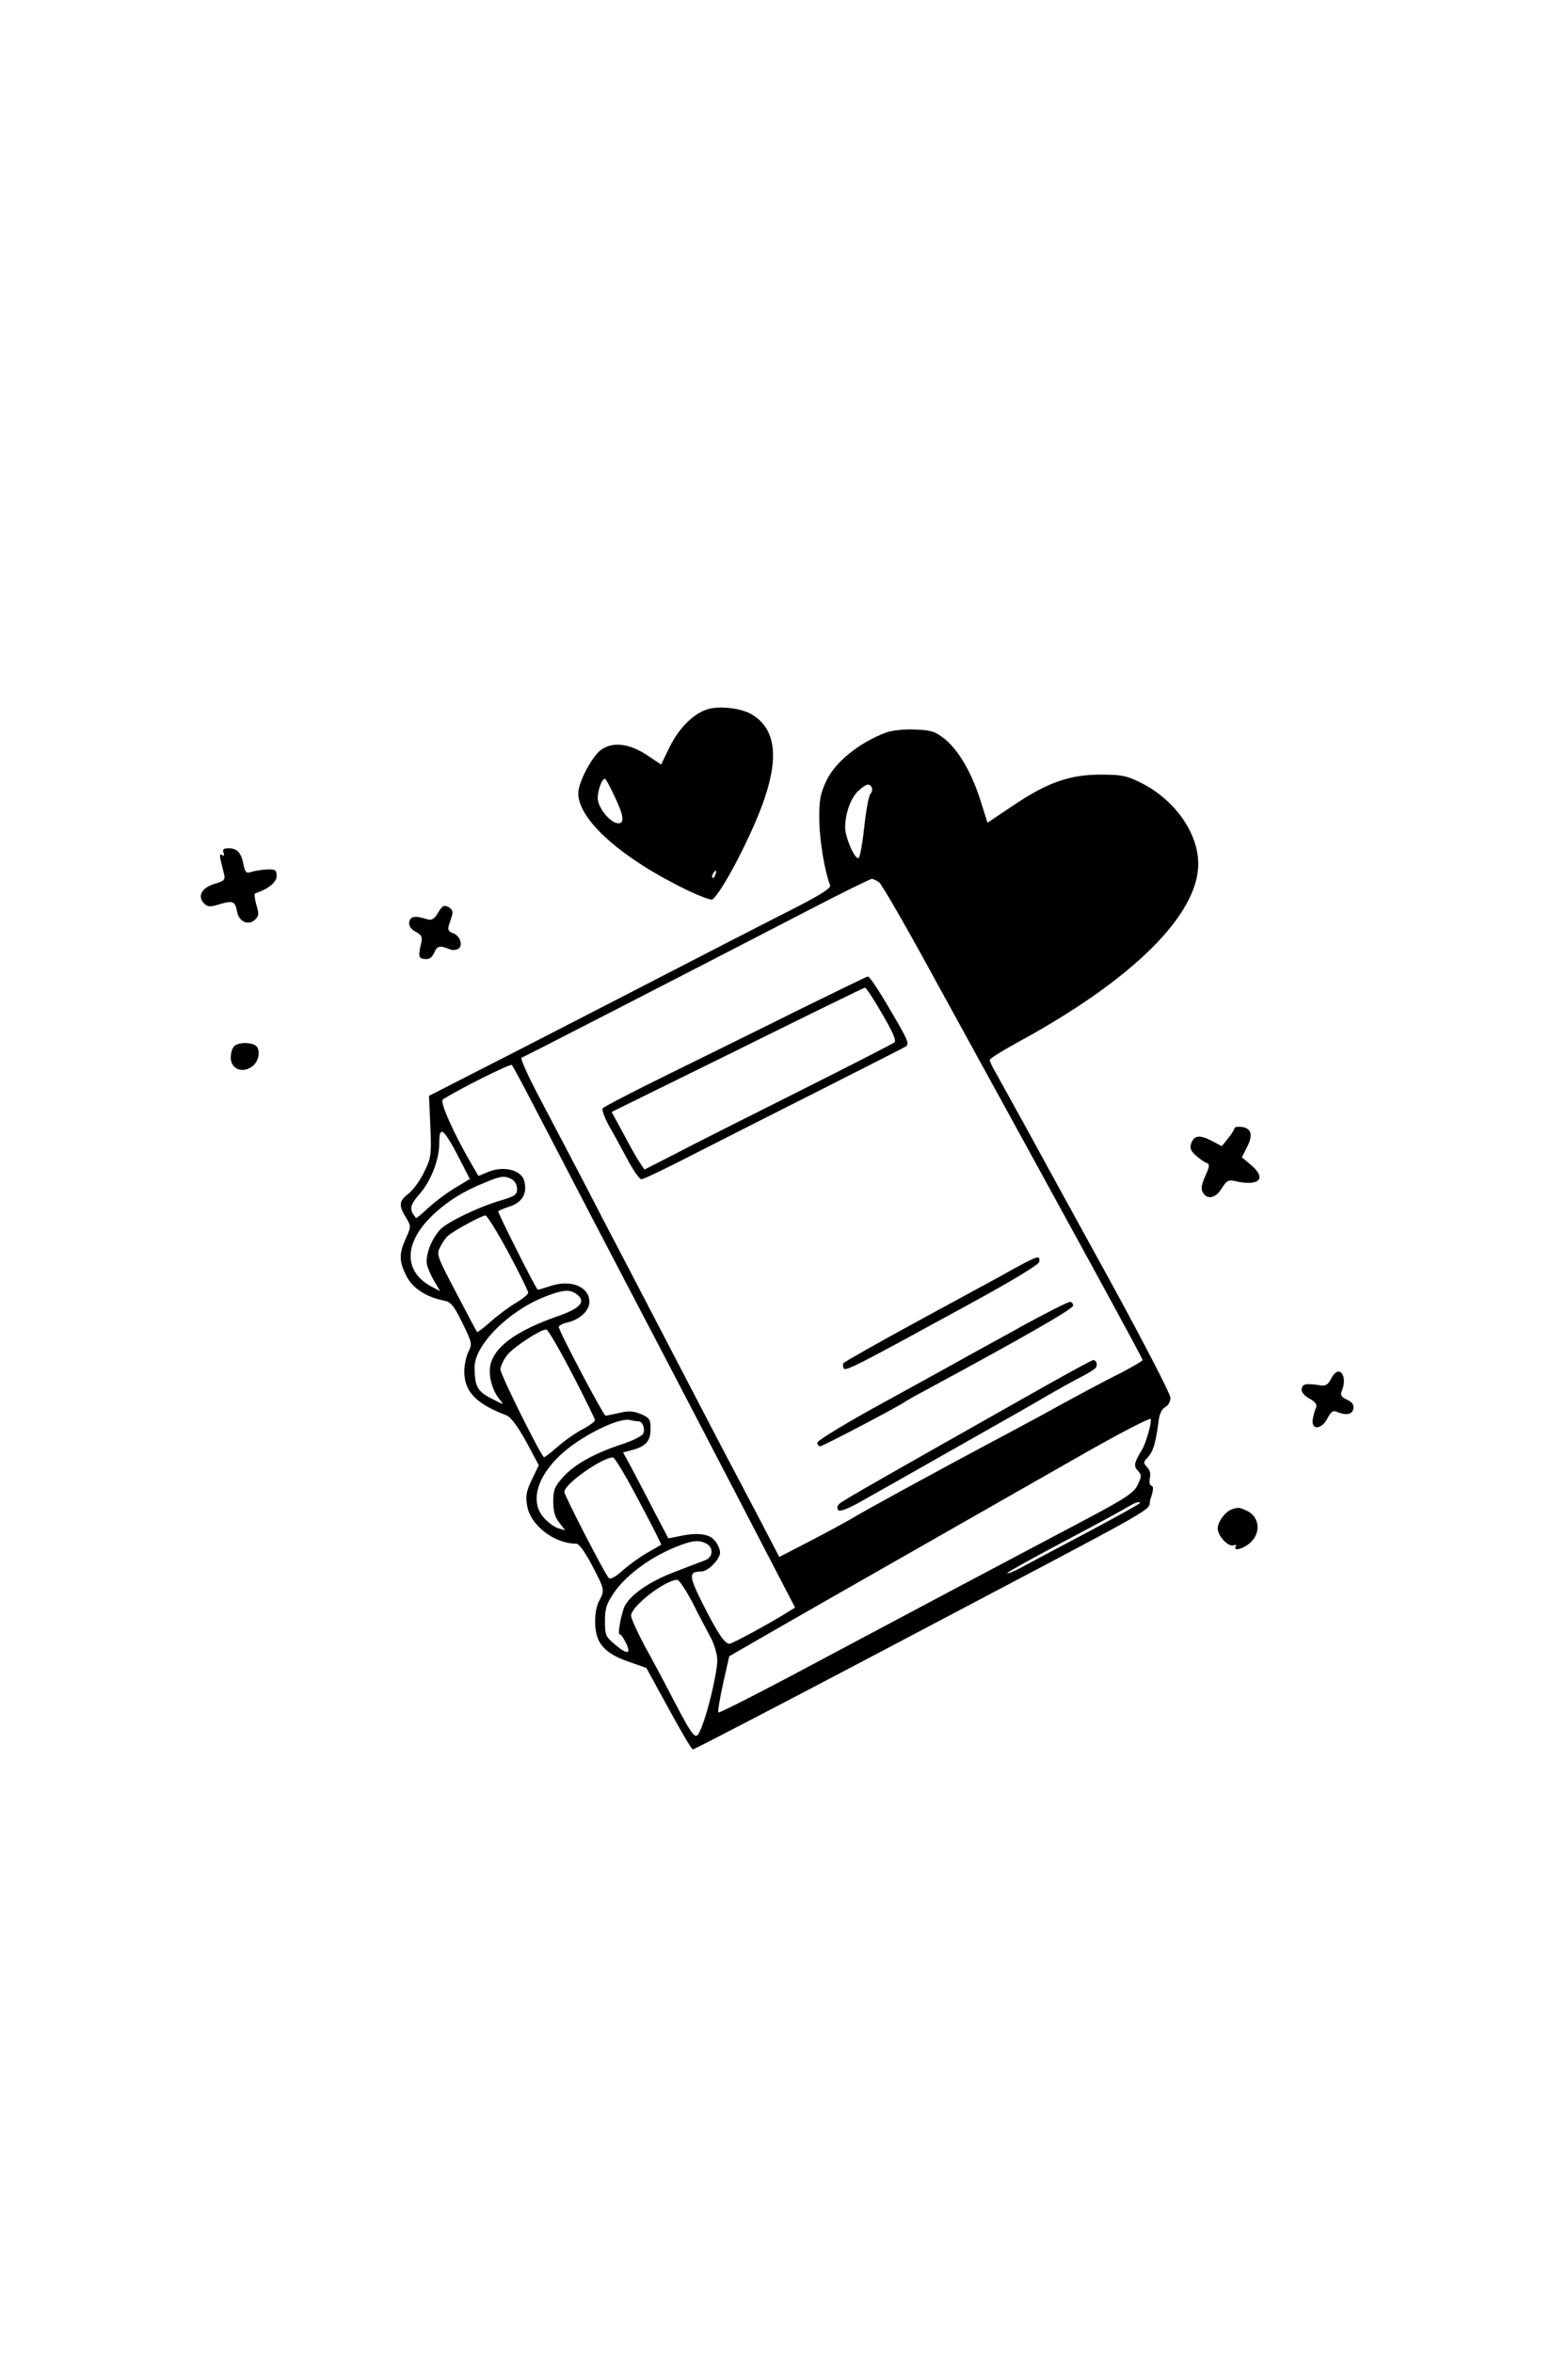 <?xml version="1.0" standalone="no"?>
<!DOCTYPE svg PUBLIC "-//W3C//DTD SVG 20010904//EN"
 "http://www.w3.org/TR/2001/REC-SVG-20010904/DTD/svg10.dtd">
<svg version="1.0" xmlns="http://www.w3.org/2000/svg"
 width="564pt" height="846pt" viewBox="0 0 564 846"
 preserveAspectRatio="xMidYMid meet">

<g transform="translate(0,846) scale(0.1,-0.1)"
fill="#000000" stroke="none">
<path d="M2545 5910 c-51 -16 -102 -67 -136 -135 l-31 -64 -52 35 c-63 41
-122 48 -164 18 -33 -24 -82 -117 -82 -156 0 -97 159 -237 399 -352 41 -19 78
-33 83 -30 33 21 147 240 188 363 53 156 37 254 -47 303 -37 22 -116 31 -158
18z m-335 -312 c34 -71 37 -98 14 -98 -28 0 -74 56 -74 90 0 30 15 70 26 70 3
0 18 -28 34 -62z m363 -283 c-3 -9 -8 -14 -10 -11 -3 3 -2 9 2 15 9 16 15 13
8 -4z"/>
<path d="M3189 5827 c-99 -37 -186 -107 -218 -177 -21 -46 -25 -69 -24 -140 1
-72 19 -182 39 -233 3 -10 -31 -32 -118 -77 -132 -67 -387 -198 -613 -315 -77
-40 -269 -138 -426 -219 l-286 -146 5 -110 c4 -104 3 -113 -23 -165 -15 -31
-40 -65 -56 -77 -34 -26 -36 -42 -9 -85 19 -32 19 -33 0 -75 -25 -55 -25 -82
1 -134 21 -44 70 -77 135 -90 26 -5 36 -17 67 -80 35 -71 36 -76 22 -104 -8
-16 -15 -48 -15 -71 0 -72 42 -116 150 -157 17 -6 40 -37 72 -94 l46 -86 -25
-52 c-20 -41 -23 -60 -17 -93 11 -70 97 -137 176 -137 11 0 31 -28 57 -77 46
-88 47 -90 26 -129 -19 -37 -19 -107 -1 -143 18 -35 53 -58 120 -80 l51 -18
80 -146 c44 -81 83 -147 87 -147 5 0 311 159 681 354 1071 565 948 495 965
546 11 32 12 45 4 48 -7 2 -9 13 -6 28 4 15 0 29 -10 39 -14 15 -14 18 3 36
19 21 28 50 38 127 3 28 12 46 24 53 11 5 19 20 19 34 0 13 -100 206 -221 427
-122 222 -260 473 -306 558 -47 85 -94 170 -104 188 -11 18 -19 37 -19 41 0 5
48 35 107 67 409 223 643 456 643 638 0 112 -86 233 -209 293 -48 24 -68 28
-141 28 -112 0 -192 -28 -314 -110 l-94 -63 -26 82 c-31 98 -78 179 -129 220
-33 26 -48 31 -105 33 -39 2 -82 -3 -103 -10z m-54 -197 c4 -6 2 -17 -4 -24
-6 -7 -16 -60 -22 -117 -6 -57 -15 -108 -20 -113 -11 -13 -49 71 -49 109 0 50
20 106 47 131 29 26 39 29 48 14z m27 -342 c9 -7 91 -148 181 -313 563 -1025
767 -1399 767 -1405 0 -3 -33 -22 -72 -43 -75 -37 -182 -95 -298 -159 -36 -19
-105 -57 -155 -83 -214 -114 -489 -264 -525 -287 -14 -8 -77 -43 -141 -76
l-116 -60 -53 102 c-29 55 -72 137 -95 181 -24 44 -127 242 -230 440 -103 198
-219 421 -258 495 -38 74 -91 176 -117 225 -26 50 -78 148 -115 219 -38 72
-64 131 -59 133 9 3 583 298 1039 534 116 60 215 109 221 109 5 0 17 -6 26
-12z m-1245 -798 c39 -74 130 -250 203 -390 73 -140 152 -291 175 -335 47 -89
370 -709 488 -937 l77 -148 -23 -14 c-63 -40 -203 -116 -213 -116 -18 0 -44
40 -99 149 -48 97 -48 110 -2 111 24 0 67 44 67 68 0 11 -8 30 -19 43 -20 25
-65 30 -131 15 l-36 -7 -54 103 c-29 57 -66 126 -81 155 l-28 51 27 7 c53 13
72 32 72 76 0 36 -3 41 -35 55 -27 11 -45 12 -77 4 -24 -5 -46 -10 -50 -10 -7
0 -168 304 -168 319 0 5 13 12 30 16 45 10 80 42 80 74 0 55 -67 82 -141 57
-24 -8 -44 -14 -45 -13 -11 12 -145 279 -142 282 3 3 22 11 44 18 43 15 61 47
50 90 -9 39 -71 56 -126 35 l-39 -16 -24 41 c-66 113 -116 226 -104 234 50 33
243 130 248 124 3 -3 38 -67 76 -141z m-251 -222 l24 -47 -58 -35 c-31 -19
-74 -52 -95 -72 -21 -20 -39 -35 -41 -33 -25 31 -23 44 13 86 41 46 71 124 71
182 0 71 16 56 86 -81z m175 -48 c11 -6 19 -21 19 -35 0 -20 -8 -26 -55 -40
-81 -23 -197 -79 -222 -106 -33 -36 -54 -95 -47 -127 4 -15 16 -42 27 -60 l20
-34 -29 15 c-107 56 -102 165 12 267 50 45 102 77 173 106 64 27 75 28 102 14z
m-12 -264 c39 -73 71 -138 71 -144 0 -5 -19 -21 -42 -35 -24 -14 -65 -44 -91
-67 -26 -23 -49 -41 -51 -39 -2 2 -36 66 -75 141 -70 133 -72 138 -57 166 8
16 21 34 29 40 22 19 121 72 133 72 6 0 43 -60 83 -134z m245 -149 c35 -26 15
-50 -64 -78 -156 -54 -235 -113 -247 -182 -6 -39 9 -89 36 -121 15 -17 12 -17
-26 3 -56 28 -65 44 -66 113 -2 81 123 206 256 257 62 24 87 26 111 8z m-16
-286 c45 -87 82 -162 82 -167 0 -5 -20 -20 -45 -33 -25 -13 -66 -42 -91 -64
-25 -22 -46 -38 -48 -36 -20 23 -156 298 -156 315 0 12 12 37 26 54 26 30 118
90 139 90 6 0 47 -71 93 -159z m2072 -215 c-6 -22 -16 -48 -21 -56 -30 -50
-32 -60 -17 -77 15 -16 15 -21 0 -52 -14 -28 -41 -46 -162 -111 -80 -42 -296
-157 -480 -254 -184 -98 -453 -241 -598 -318 -145 -77 -266 -138 -268 -135 -3
3 5 50 17 104 l22 98 111 64 c100 58 337 193 1146 654 140 80 257 141 259 135
2 -6 -2 -29 -9 -52z m-1835 44 c16 0 26 -25 19 -44 -3 -8 -36 -25 -72 -37
-102 -33 -174 -73 -215 -118 -32 -35 -37 -48 -37 -90 0 -34 6 -56 22 -76 l21
-27 -24 7 c-13 3 -36 20 -51 36 -58 62 -23 165 85 251 78 61 192 113 225 102
8 -2 20 -4 27 -4z m3 -286 c46 -86 82 -157 80 -158 -2 -1 -25 -15 -52 -30 -27
-16 -66 -44 -88 -64 -23 -21 -42 -31 -48 -26 -14 14 -160 297 -160 310 0 28
134 123 175 124 6 0 48 -70 93 -156z m1802 -8 c0 -3 -87 -51 -192 -107 -106
-56 -213 -113 -237 -126 -24 -13 -46 -22 -48 -19 -2 2 88 52 199 111 112 59
217 116 233 126 30 18 45 22 45 15z m-1559 -146 c26 -14 24 -48 -3 -59 -13 -5
-63 -24 -112 -43 -87 -33 -155 -79 -178 -121 -13 -24 -28 -108 -19 -103 3 2
13 -12 22 -30 21 -43 6 -45 -41 -5 -31 26 -34 33 -34 82 0 45 5 62 32 102 47
68 142 136 241 172 45 17 67 18 92 5z m-50 -212 c23 -46 53 -103 66 -127 13
-24 23 -60 23 -80 0 -43 -32 -181 -56 -240 -21 -53 -23 -51 -100 94 -31 61
-79 150 -106 199 -26 49 -48 97 -48 107 0 33 120 127 166 129 7 0 31 -37 55
-82z"/>
<path d="M2885 4835 c-126 -63 -338 -167 -470 -232 -132 -65 -243 -122 -247
-128 -4 -5 6 -32 21 -60 16 -27 46 -83 67 -122 21 -40 44 -73 51 -73 7 0 91
40 186 89 94 48 303 154 462 234 160 81 296 150 304 155 11 8 5 24 -29 83 -64
111 -101 169 -109 168 -3 0 -109 -52 -236 -114z m288 -20 c39 -67 52 -97 44
-103 -7 -5 -160 -84 -342 -175 -181 -91 -381 -191 -443 -224 l-114 -58 -16 24
c-10 14 -36 60 -59 104 l-43 79 453 223 c248 123 455 224 458 224 4 1 32 -42
62 -94z"/>
<path d="M3685 3919 c-22 -12 -58 -31 -80 -44 -22 -12 -158 -86 -302 -164
-145 -79 -265 -147 -269 -152 -3 -5 -2 -14 1 -19 7 -11 51 12 455 233 149 81
246 140 248 150 4 22 -5 21 -53 -4z"/>
<path d="M3685 3697 c-82 -46 -175 -96 -205 -113 -30 -17 -164 -91 -297 -164
-134 -73 -243 -139 -243 -147 0 -7 4 -13 10 -13 9 0 284 144 305 160 6 4 39
23 75 42 354 191 530 292 530 304 0 8 -6 14 -12 13 -7 0 -80 -37 -163 -82z"/>
<path d="M3760 3477 c-581 -328 -727 -411 -740 -423 -9 -9 -11 -17 -4 -24 6
-6 39 7 94 39 47 26 191 108 320 181 129 73 276 156 325 185 50 29 110 63 135
75 25 13 48 27 52 33 7 12 1 27 -10 27 -4 0 -81 -42 -172 -93z"/>
<path d="M804 5394 c4 -10 2 -13 -6 -8 -7 5 -9 -1 -4 -20 3 -14 9 -36 12 -49
5 -20 0 -25 -35 -35 -46 -14 -62 -45 -37 -70 13 -13 21 -14 56 -3 48 14 56 11
63 -28 7 -36 42 -50 65 -27 13 13 14 21 4 53 -6 21 -8 39 -4 41 48 16 77 40
77 62 0 22 -4 25 -35 24 -19 -1 -44 -5 -56 -9 -18 -6 -22 -2 -28 26 -8 43 -23
59 -53 59 -19 0 -24 -4 -19 -16z"/>
<path d="M1576 5179 c-14 -24 -23 -29 -40 -24 -43 14 -61 11 -64 -11 -2 -13 6
-25 23 -34 21 -11 25 -19 20 -40 -11 -49 -10 -55 12 -58 17 -2 26 4 35 23 11
25 19 27 58 11 8 -3 21 -2 29 3 18 12 5 48 -20 56 -15 5 -19 12 -15 26 3 10 9
28 12 38 4 13 0 23 -13 30 -16 8 -22 5 -37 -20z"/>
<path d="M842 4698 c-7 -7 -12 -25 -12 -40 0 -40 39 -58 75 -34 29 19 35 70 9
80 -25 10 -59 7 -72 -6z"/>
<path d="M4440 4403 c0 -4 -10 -21 -23 -36 l-22 -28 -38 20 c-43 22 -63 19
-73 -12 -5 -15 0 -27 19 -43 14 -12 31 -24 39 -26 10 -4 8 -14 -7 -47 -14 -32
-16 -47 -8 -59 16 -27 46 -20 68 16 16 26 24 31 45 26 89 -21 119 8 59 58
l-32 27 17 34 c24 44 18 71 -17 75 -15 2 -27 0 -27 -5z"/>
<path d="M4788 3503 c-11 -21 -20 -27 -38 -24 -53 8 -64 6 -68 -12 -2 -11 7
-23 27 -35 21 -11 29 -22 25 -32 -4 -8 -9 -27 -12 -42 -7 -41 32 -39 53 3 12
23 21 29 33 23 34 -14 57 -10 60 12 2 14 -5 24 -24 32 -19 9 -24 17 -18 30 24
57 -11 100 -38 45z"/>
<path d="M4430 3033 c-23 -8 -50 -45 -50 -69 0 -26 38 -67 57 -60 8 3 11 1 8
-4 -10 -16 18 -12 43 6 49 34 47 100 -5 123 -26 12 -30 12 -53 4z"/>
</g>
</svg>
